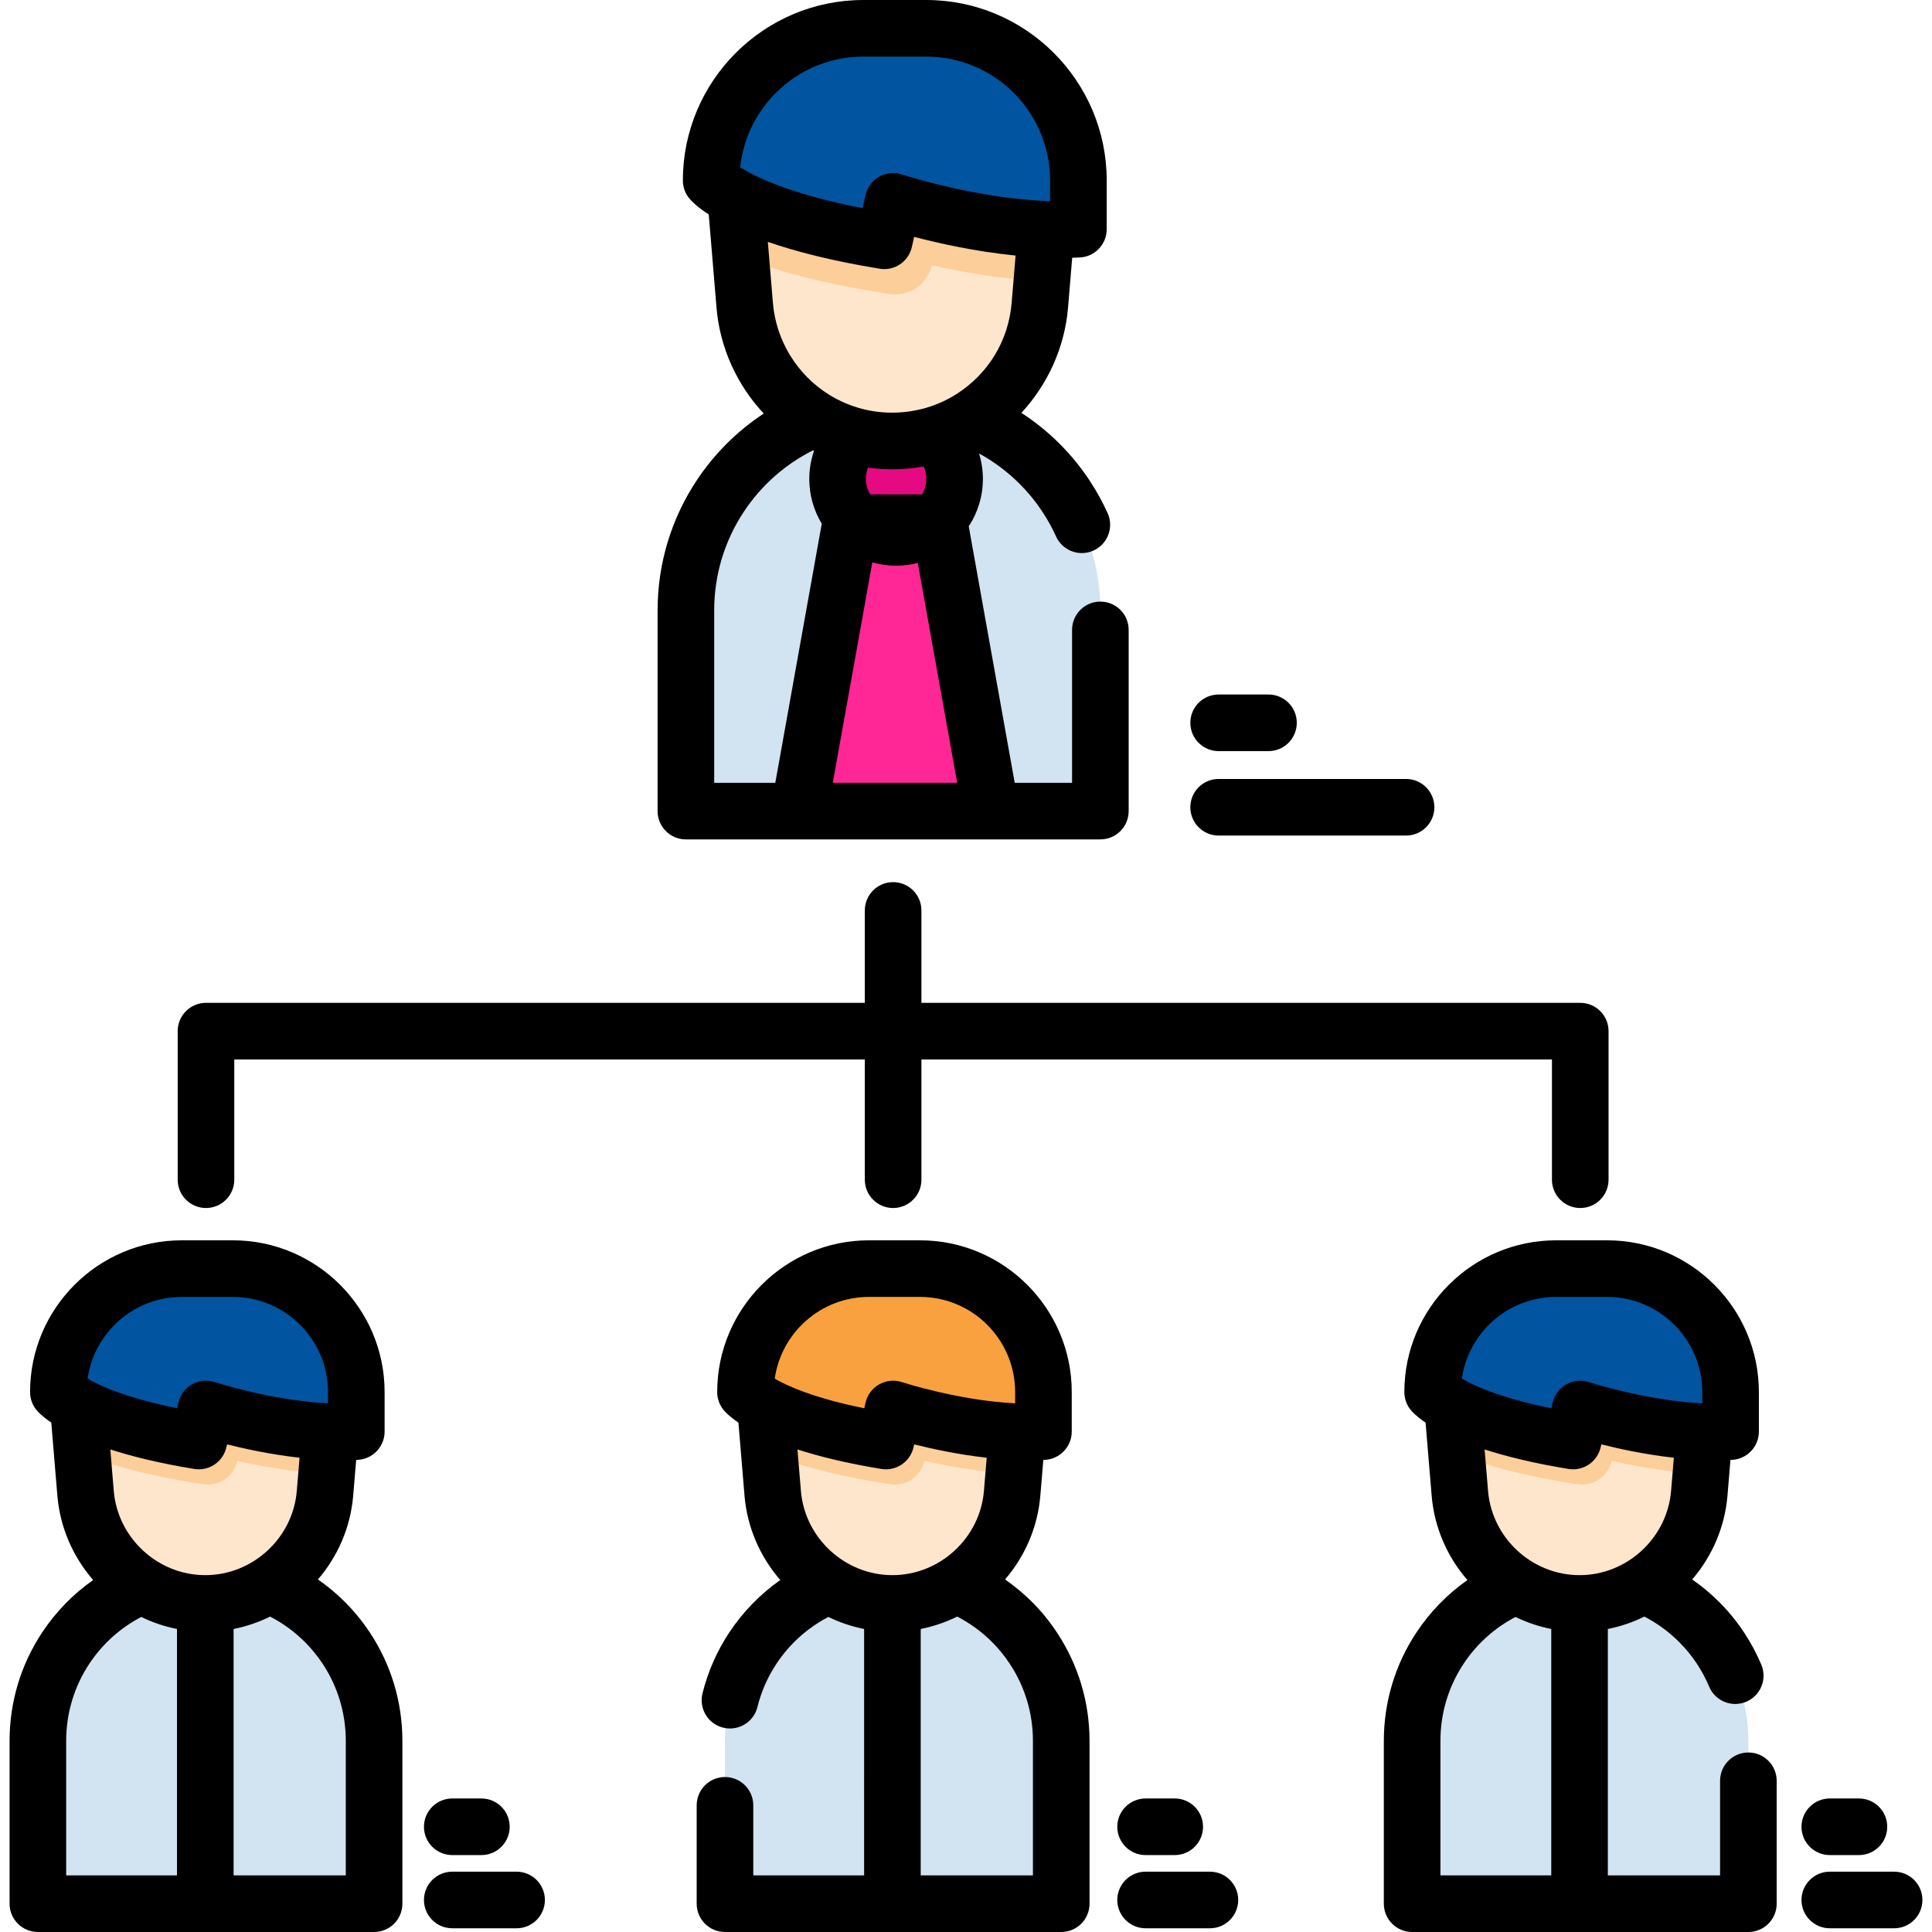 <?xml version="1.0" encoding="iso-8859-1"?>
<!-- Generator: Adobe Illustrator 19.0.0, SVG Export Plug-In . SVG Version: 6.00 Build 0)  -->
<svg version="1.1" id="Capa_1" xmlns="http://www.w3.org/2000/svg" xmlns:xlink="http://www.w3.org/1999/xlink" x="0px" y="0px"
	 viewBox="0 0 512.001 512.001" style="enable-background:new 0 0 512.001 512.001;" xml:space="preserve">
<path style="fill:#D2E3F1;" d="M291.603,161.757v53.191H181.769v-53.191c0-11.235,3.376-21.689,9.169-30.39
	c9.845-14.783,26.658-24.524,45.751-24.524c8.529,0,16.616,1.949,23.823,5.424c5.596,2.7,10.669,6.315,15.011,10.657
	c2.577,2.57,4.895,5.405,6.912,8.449c0.031,0.049,0.068,0.104,0.098,0.154C288.264,140.197,291.603,150.59,291.603,161.757z"/>
<polygon style="fill:#FF2796;" points="262.637,214.948 211.737,214.948 225.44,138.523 248.934,138.523 "/>
<circle style="fill:#E50A82;" cx="237.47" cy="126.92" r="15.504"/>
<path style="fill:#FEE6CC;" d="M278.384,47.067L276.1,74.45l-0.537,6.452c-1.69,20.337-18.693,35.97-39.111,35.97
	c-20.395,0-37.398-15.633-39.099-35.97l-1.073-12.904l-1.884-22.576L278.384,47.067z"/>
<path style="fill:#FCCE99;" d="M278.384,47.067L276.1,74.45c-10.734-0.468-21.182-2.341-29.176-4.157
	c-1.028,4.591-5.104,7.742-9.672,7.742c-0.537,0-1.073-0.034-1.61-0.126l-3.517-0.571c-16.124-2.638-27.657-6.029-35.845-9.341
	l-1.884-22.576L278.384,47.067z"/>
<path style="fill:#0054A0;" d="M188.467,47.825c0,0,8.21,9.839,45.868,15.988l2.351-10.454c0,0,26.005,8.609,49.104,7.379V47.825
	c0-22.271-18.054-40.325-40.325-40.325h-16.674C206.521,7.5,188.467,25.554,188.467,47.825L188.467,47.825z"/>
<path style="fill:#D2E3F1;" d="M281.241,461.346V504.5h-89.11v-43.154c0-9.115,2.739-17.596,7.439-24.656
	c7.987-11.994,21.628-19.896,37.119-19.896c6.92,0,13.48,1.582,19.328,4.4c4.54,2.19,8.656,5.124,12.178,8.646
	c2.09,2.085,3.971,4.385,5.608,6.855c0.025,0.04,0.055,0.085,0.08,0.125C278.533,443.854,281.241,452.286,281.241,461.346z"/>
<path style="fill:#FEE6CC;" d="M270.516,368.297l-1.853,22.216l-0.435,5.234c-1.371,16.5-15.166,29.183-31.731,29.183
	c-16.546,0-30.341-12.683-31.722-29.183l-0.871-10.469l-1.529-18.316L270.516,368.297z"/>
<path style="fill:#FCCE99;" d="M270.516,368.297l-1.853,22.216c-8.709-0.38-17.186-1.899-23.671-3.372
	c-0.834,3.724-4.141,6.281-7.847,6.281c-0.435,0-0.871-0.028-1.306-0.102l-2.853-0.463c-13.081-2.14-22.439-4.892-29.081-7.578
	l-1.529-18.316L270.516,368.297z"/>
<path style="fill:#F9A13E;" d="M197.565,368.912c0,0,6.661,7.983,37.213,12.972l1.908-8.481c0,0,21.098,6.985,39.839,5.987v-10.477
	c0-18.069-14.647-32.716-32.716-32.716h-13.527C212.213,336.196,197.565,350.843,197.565,368.912L197.565,368.912z"/>
<path style="fill:#D2E3F1;" d="M463.339,461.346V504.5h-89.11v-43.154c0-9.115,2.739-17.596,7.439-24.656
	c7.987-11.994,21.628-19.896,37.119-19.896c6.92,0,13.48,1.582,19.328,4.4c4.54,2.19,8.656,5.124,12.178,8.646
	c2.09,2.085,3.971,4.385,5.608,6.855c0.025,0.04,0.055,0.085,0.08,0.125C460.63,443.854,463.339,452.286,463.339,461.346z"/>
<path style="fill:#FEE6CC;" d="M452.615,368.297l-1.853,22.216l-0.435,5.234c-1.371,16.5-15.166,29.183-31.731,29.183
	c-16.546,0-30.341-12.683-31.722-29.183l-0.871-10.469l-1.529-18.316L452.615,368.297z"/>
<path style="fill:#FCCE99;" d="M452.615,368.297l-1.853,22.216c-8.709-0.38-17.186-1.899-23.671-3.372
	c-0.834,3.724-4.141,6.281-7.847,6.281c-0.435,0-0.871-0.028-1.306-0.102l-2.853-0.463c-13.081-2.14-22.439-4.892-29.081-7.578
	l-1.529-18.316L452.615,368.297z"/>
<path style="fill:#0054A0;" d="M379.663,368.912c0,0,6.661,7.983,37.213,12.972l1.908-8.481c0,0,21.098,6.985,39.839,5.987v-10.477
	c0-18.069-14.647-32.716-32.716-32.716H412.38C394.311,336.196,379.663,350.843,379.663,368.912L379.663,368.912z"/>
<path style="fill:#D2E3F1;" d="M99.142,461.346V504.5h-89.11v-43.154c0-9.115,2.739-17.596,7.439-24.656
	c7.987-11.994,21.628-19.896,37.119-19.896c6.92,0,13.48,1.582,19.328,4.4c4.54,2.19,8.656,5.124,12.178,8.646
	c2.09,2.085,3.971,4.385,5.608,6.855c0.025,0.04,0.055,0.085,0.08,0.125C96.433,443.854,99.142,452.286,99.142,461.346z"/>
<path style="fill:#FEE6CC;" d="M88.418,368.297l-1.853,22.216l-0.435,5.234c-1.371,16.5-15.166,29.183-31.731,29.183
	c-16.546,0-30.341-12.683-31.722-29.183l-0.871-10.469l-1.529-18.316L88.418,368.297z"/>
<path style="fill:#FCCE99;" d="M88.418,368.297l-1.853,22.216c-8.709-0.38-17.186-1.899-23.671-3.372
	c-0.834,3.724-4.141,6.281-7.847,6.281c-0.435,0-0.871-0.028-1.306-0.102l-2.853-0.463c-13.081-2.14-22.439-4.892-29.081-7.578
	l-1.529-18.316L88.418,368.297z"/>
<path style="fill:#0054A0;" d="M15.467,368.912c0,0,6.661,7.983,37.213,12.972l1.908-8.481c0,0,21.098,6.985,39.839,5.987v-10.477
	c0-18.069-14.647-32.716-32.716-32.716H48.183C30.114,336.196,15.467,350.843,15.467,368.912L15.467,368.912z"/>
<path d="M181.768,222.45h109.84c4.143,0,7.5-3.358,7.5-7.5v-48.02c0-4.142-3.357-7.5-7.5-7.5s-7.5,3.358-7.5,7.5v40.52h-15.196
	l-12.186-67.964c2.368-3.615,3.751-7.931,3.751-12.566c0-2.315-0.355-4.586-1.02-6.75c3.953,2.165,7.567,4.864,10.767,8.063
	c2.147,2.139,4.105,4.518,5.825,7.074c0.023,0.041,0.047,0.08,0.069,0.118c0.05,0.081,0.101,0.161,0.152,0.241
	c1.375,2.079,2.584,4.264,3.594,6.497c1.254,2.771,3.982,4.409,6.838,4.409c1.033,0,2.085-0.215,3.088-0.669
	c3.773-1.708,5.448-6.152,3.74-9.925c-1.302-2.875-2.849-5.686-4.6-8.359c-0.011-0.019-0.021-0.036-0.028-0.05
	c-0.07-0.118-0.143-0.234-0.219-0.349c-2.308-3.472-4.957-6.706-7.863-9.602c-3.093-3.093-6.484-5.837-10.135-8.208
	c7.029-7.6,11.484-17.424,12.356-27.885l1.104-13.222c0.681-0.021,1.364-0.038,2.042-0.074c3.981-0.212,7.102-3.502,7.102-7.489
	V47.825C293.29,21.454,271.835,0,245.465,0h-16.673c-26.371,0-47.825,21.454-47.825,47.825c0,1.756,0.616,3.457,1.741,4.805
	c0.548,0.656,2.031,2.207,5.118,4.213l2.057,24.677c0.875,10.563,5.389,20.455,12.516,28.073
	c-6.98,4.589-12.994,10.551-17.705,17.622c-6.821,10.249-10.426,22.194-10.426,34.545v53.19
	C174.268,219.092,177.625,222.45,181.768,222.45z M231.01,124.043c0.757,0.088,1.515,0.16,2.275,0.212
	c0.121,0.008,0.242,0.021,0.363,0.028c0.823,0.049,1.647,0.071,2.471,0.077c0.113,0.001,0.226,0.01,0.339,0.01
	c0.211,0,0.422-0.009,0.633-0.011c0.2-0.003,0.399-0.006,0.599-0.011c0.402-0.01,0.803-0.028,1.204-0.048
	c0.198-0.01,0.397-0.019,0.595-0.032c0.403-0.026,0.804-0.06,1.206-0.096c0.194-0.018,0.389-0.033,0.583-0.053
	c0.411-0.042,0.82-0.094,1.229-0.147c0.182-0.024,0.365-0.044,0.548-0.07c0.459-0.065,0.915-0.141,1.372-0.219
	c0.115-0.02,0.23-0.034,0.344-0.055c0.461,1.021,0.708,2.142,0.708,3.292c0,1.501-0.423,2.902-1.145,4.104h-13.718
	c-0.723-1.202-1.147-2.602-1.147-4.104c0-1.045,0.197-2.056,0.573-2.991c0.137,0.019,0.274,0.031,0.411,0.048
	C230.638,124.001,230.824,124.021,231.01,124.043z M231.175,149.036c2.004,0.572,4.117,0.884,6.302,0.884
	c1.985,0,3.911-0.253,5.75-0.728l10.445,58.256h-32.971L231.175,149.036z M228.792,15h16.673c18.099,0,32.825,14.725,32.825,32.825
	v5.49c-19.383-0.6-39.03-7.003-39.247-7.075c-2.011-0.666-4.208-0.45-6.05,0.593c-1.843,1.042-3.159,2.816-3.624,4.881l-0.777,3.456
	c-19.433-3.789-28.695-8.437-32.441-10.822C197.892,27.876,211.866,15,228.792,15z M233.126,71.215
	c0.408,0.067,0.814,0.099,1.216,0.099c3.449,0,6.53-2.386,7.31-5.855l0.604-2.684c6.478,1.7,16.266,3.887,26.887,4.948
	l-1.048,12.554c-0.837,10.03-6.217,18.868-14.753,24.241c-2.434,1.527-5.061,2.715-7.823,3.535c-0.002,0-0.003,0.001-0.005,0.001
	c-0.807,0.241-1.628,0.438-2.453,0.613c-3.336,0.706-6.797,0.88-10.204,0.496c-1.417-0.16-2.826-0.415-4.212-0.765h-0.002
	c-3.152-0.798-6.155-2.076-8.927-3.798c-8.495-5.278-14.06-14.37-14.884-24.323l-1.349-16.179
	C210.751,66.613,220.384,69.135,233.126,71.215z M189.268,161.76c0-9.384,2.736-18.456,7.911-26.231
	c4.619-6.933,10.879-12.468,18.24-16.164c0.097,0.049,0.194,0.096,0.291,0.144c-0.809,2.37-1.242,4.872-1.242,7.411
	c0,4.338,1.209,8.399,3.306,11.866l-12.312,68.664h-16.194V161.76z"/>
<path d="M279.91,432.346c-1.866-2.795-4.021-5.421-6.416-7.817c-2.213-2.207-4.604-4.192-7.141-5.955
	c5.219-6.084,8.643-13.762,9.349-22.211l0.789-9.469c0.144-0.007,0.289-0.008,0.432-0.016c3.981-0.212,7.102-3.502,7.102-7.489
	v-10.477c0-22.175-18.041-40.216-40.216-40.216h-13.527c-22.175,0-40.216,18.041-40.216,40.216c0,1.756,0.616,3.457,1.742,4.805
	c0.438,0.525,1.576,1.727,3.884,3.289l1.612,19.36c0.713,8.519,4.188,16.254,9.479,22.361c-5.268,3.696-9.827,8.358-13.46,13.81
	c-3.298,4.958-5.704,10.415-7.151,16.217c-1.003,4.019,1.442,8.09,5.461,9.093c0.61,0.152,1.221,0.225,1.822,0.225
	c3.362,0,6.42-2.277,7.271-5.686c1.031-4.133,2.743-8.017,5.084-11.538c3.496-5.247,8.203-9.453,13.722-12.336
	c2.979,1.445,6.154,2.531,9.469,3.185V497h-29.373v-18.57c0-4.142-3.358-7.5-7.5-7.5s-7.5,3.358-7.5,7.5v26.07
	c0,4.142,3.358,7.5,7.5,7.5h89.11c4.143,0,7.5-3.358,7.5-7.5v-43.15c0-10.167-2.931-20.007-8.478-28.474
	C280.15,432.694,280.033,432.518,279.91,432.346z M230.281,343.696h13.527c13.905,0,25.216,11.312,25.216,25.216v2.981
	c-15.014-0.735-29.815-5.556-29.982-5.611c-2.011-0.666-4.208-0.449-6.05,0.593c-1.843,1.042-3.159,2.816-3.624,4.881l-0.328,1.457
	c-13.537-2.756-20.539-5.984-23.727-7.854C207.045,353.131,217.582,343.696,230.281,343.696z M233.569,389.285
	c0.409,0.067,0.815,0.099,1.216,0.099c3.449,0,6.53-2.386,7.31-5.855l0.17-0.755c4.957,1.25,11.795,2.71,19.222,3.542l-0.733,8.799
	c-1.048,12.513-11.702,22.315-24.257,22.315c-12.549,0-23.2-9.802-24.246-22.313l-0.916-10.999
	C217.052,385.966,224.324,387.775,233.569,389.285z M273.738,497H244v-65.304c3.392-0.669,6.638-1.79,9.676-3.285
	c3.388,1.752,6.489,4.011,9.218,6.731c1.737,1.738,3.3,3.651,4.644,5.688c0.022,0.034,0.045,0.068,0.067,0.102
	c0.006,0.008,0.012,0.017,0.018,0.025c4,6.048,6.115,13.1,6.115,20.393L273.738,497L273.738,497z"/>
<path d="M463.337,464.43c-4.143,0-7.5,3.358-7.5,7.5V497h-29.739v-65.303c3.393-0.669,6.639-1.79,9.678-3.285
	c3.39,1.752,6.486,4.01,9.219,6.743c1.732,1.725,3.295,3.635,4.644,5.678c0.021,0.033,0.044,0.066,0.066,0.099
	c0.006,0.01,0.013,0.019,0.019,0.029c1.25,1.887,2.334,3.913,3.223,6.021c1.207,2.867,3.987,4.59,6.914,4.59
	c0.971,0,1.959-0.19,2.909-0.59c3.817-1.608,5.607-6.007,3.999-9.824c-1.222-2.9-2.709-5.693-4.423-8.304
	c-0.103-0.167-0.21-0.33-0.323-0.488c-1.88-2.817-4.047-5.454-6.433-7.83c-2.209-2.209-4.598-4.196-7.138-5.961
	c5.219-6.084,8.643-13.762,9.349-22.211l0.79-9.47c0.143-0.007,0.287-0.008,0.43-0.016c3.981-0.212,7.102-3.502,7.102-7.489v-10.477
	c0-22.175-18.041-40.216-40.216-40.216H412.38c-22.175,0-40.216,18.041-40.216,40.216c0,1.756,0.616,3.457,1.741,4.805
	c0.438,0.526,1.577,1.728,3.887,3.291l1.611,19.354c0.708,8.522,4.182,16.26,9.475,22.369c-5.266,3.695-9.823,8.355-13.453,13.804
	c-5.689,8.546-8.696,18.51-8.696,28.816v43.15c0,4.142,3.357,7.5,7.5,7.5h89.109c4.143,0,7.5-3.358,7.5-7.5v-32.57
	C470.837,467.788,467.48,464.43,463.337,464.43z M412.379,343.696h13.527c13.904,0,25.216,11.312,25.216,25.216v2.981
	c-15.014-0.735-29.814-5.556-29.981-5.611c-2.011-0.666-4.209-0.45-6.051,0.593c-1.843,1.043-3.159,2.816-3.624,4.882l-0.327,1.457
	c-13.537-2.756-20.538-5.984-23.727-7.854C389.145,353.131,399.68,343.696,412.379,343.696z M415.667,389.285
	c0.408,0.067,0.815,0.099,1.217,0.099c3.449,0,6.529-2.387,7.31-5.855l0.17-0.755c4.957,1.25,11.796,2.711,19.224,3.543
	l-0.734,8.799c-1.047,12.513-11.701,22.315-24.257,22.315c-12.557,0-23.207-9.8-24.246-22.313l-0.916-10.999
	C399.151,385.966,406.423,387.776,415.667,389.285z M381.728,461.35c0-7.338,2.138-14.429,6.182-20.502
	c3.494-5.246,8.2-9.452,13.718-12.334c2.979,1.444,6.154,2.53,9.471,3.184V497h-29.37v-35.65H381.728z"/>
<path d="M97.979,432.586c-0.008-0.013-0.017-0.025-0.023-0.035c-1.914-2.882-4.119-5.579-6.555-8.015
	c-2.207-2.207-4.598-4.194-7.142-5.961c5.219-6.084,8.641-13.763,9.342-22.212l0.79-9.47c0.144-0.007,0.289-0.008,0.433-0.016
	c3.982-0.212,7.102-3.502,7.102-7.489v-10.477c0-22.175-18.041-40.216-40.216-40.216H48.183c-22.175,0-40.216,18.041-40.216,40.216
	c0,1.756,0.616,3.457,1.742,4.805c0.438,0.525,1.576,1.726,3.882,3.288l1.613,19.361c0.713,8.519,4.188,16.254,9.479,22.361
	c-5.268,3.696-9.827,8.357-13.458,13.807c-5.683,8.537-8.687,18.501-8.687,28.816v43.15c0,4.142,3.358,7.5,7.5,7.5h89.1
	c4.142,0,7.5-3.358,7.5-7.5v-43.15c0-10.253-2.972-20.167-8.595-28.668C98.022,432.65,98,432.618,97.979,432.586z M48.183,343.696
	H61.71c13.904,0,25.216,11.312,25.216,25.216v2.981c-15.013-0.735-29.814-5.556-29.981-5.611c-2.01-0.666-4.208-0.449-6.05,0.593
	c-1.843,1.042-3.159,2.816-3.624,4.881l-0.328,1.457c-13.537-2.756-20.539-5.984-23.727-7.854
	C24.947,353.131,35.484,343.696,48.183,343.696z M51.471,389.285c0.409,0.067,0.815,0.099,1.216,0.099
	c3.449,0,6.53-2.386,7.31-5.855l0.17-0.755c4.957,1.249,11.794,2.709,19.22,3.54l-0.734,8.805
	C77.614,407.63,66.96,417.43,54.397,417.43c-12.549,0-23.199-9.802-24.246-22.313l-0.916-11
	C34.952,385.966,42.225,387.775,51.471,389.285z M17.538,461.35c0-7.348,2.135-14.438,6.172-20.502
	c3.496-5.247,8.203-9.453,13.721-12.336c2.98,1.445,6.155,2.531,9.471,3.185V497H17.538V461.35z M91.638,497H61.902v-65.303
	c3.393-0.669,6.639-1.789,9.678-3.283c3.4,1.757,6.499,4.014,9.214,6.729c1.713,1.713,3.267,3.61,4.643,5.672
	c0.043,0.066,0.089,0.136,0.137,0.206c3.967,6.025,6.064,13.053,6.064,20.33V497z"/>
<path d="M54.588,320.137c4.142,0,7.5-3.358,7.5-7.5v-31.873h167.098v31.873c0,4.142,3.358,7.5,7.5,7.5s7.5-3.358,7.5-7.5v-31.873
	h167.098v31.873c0,4.142,3.357,7.5,7.5,7.5s7.5-3.358,7.5-7.5v-39.373c0-4.142-3.357-7.5-7.5-7.5H244.186v-24.492
	c0-4.142-3.358-7.5-7.5-7.5s-7.5,3.358-7.5,7.5v24.492H54.588c-4.142,0-7.5,3.358-7.5,7.5v39.373
	C47.088,316.779,50.446,320.137,54.588,320.137z"/>
<path d="M322.951,199.054h13.212c4.143,0,7.5-3.358,7.5-7.5s-3.357-7.5-7.5-7.5h-13.212c-4.143,0-7.5,3.358-7.5,7.5
	S318.809,199.054,322.951,199.054z"/>
<path d="M322.951,221.433h49.674c4.143,0,7.5-3.358,7.5-7.5s-3.357-7.5-7.5-7.5h-49.674c-4.143,0-7.5,3.358-7.5,7.5
	S318.809,221.433,322.951,221.433z"/>
<path d="M303.594,476.615c-4.143,0-7.5,3.358-7.5,7.5s3.357,7.5,7.5,7.5h7.722c4.143,0,7.5-3.358,7.5-7.5s-3.357-7.5-7.5-7.5
	H303.594z"/>
<path d="M320.641,496.015h-17.047c-4.143,0-7.5,3.358-7.5,7.5s3.357,7.5,7.5,7.5h17.047c4.143,0,7.5-3.358,7.5-7.5
	S324.784,496.015,320.641,496.015z"/>
<path d="M119.855,476.615c-4.142,0-7.5,3.358-7.5,7.5s3.358,7.5,7.5,7.5h7.722c4.142,0,7.5-3.358,7.5-7.5s-3.358-7.5-7.5-7.5
	H119.855z"/>
<path d="M136.902,496.015h-17.047c-4.142,0-7.5,3.358-7.5,7.5s3.358,7.5,7.5,7.5h17.047c4.142,0,7.5-3.358,7.5-7.5
	S141.044,496.015,136.902,496.015z"/>
<path d="M484.916,491.615h7.722c4.143,0,7.5-3.358,7.5-7.5s-3.357-7.5-7.5-7.5h-7.722c-4.143,0-7.5,3.358-7.5,7.5
	S480.773,491.615,484.916,491.615z"/>
<path d="M501.962,496.015h-17.047c-4.143,0-7.5,3.358-7.5,7.5s3.357,7.5,7.5,7.5h17.047c4.143,0,7.5-3.358,7.5-7.5
	S506.105,496.015,501.962,496.015z"/>
<g>
</g>
<g>
</g>
<g>
</g>
<g>
</g>
<g>
</g>
<g>
</g>
<g>
</g>
<g>
</g>
<g>
</g>
<g>
</g>
<g>
</g>
<g>
</g>
<g>
</g>
<g>
</g>
<g>
</g>
</svg>
